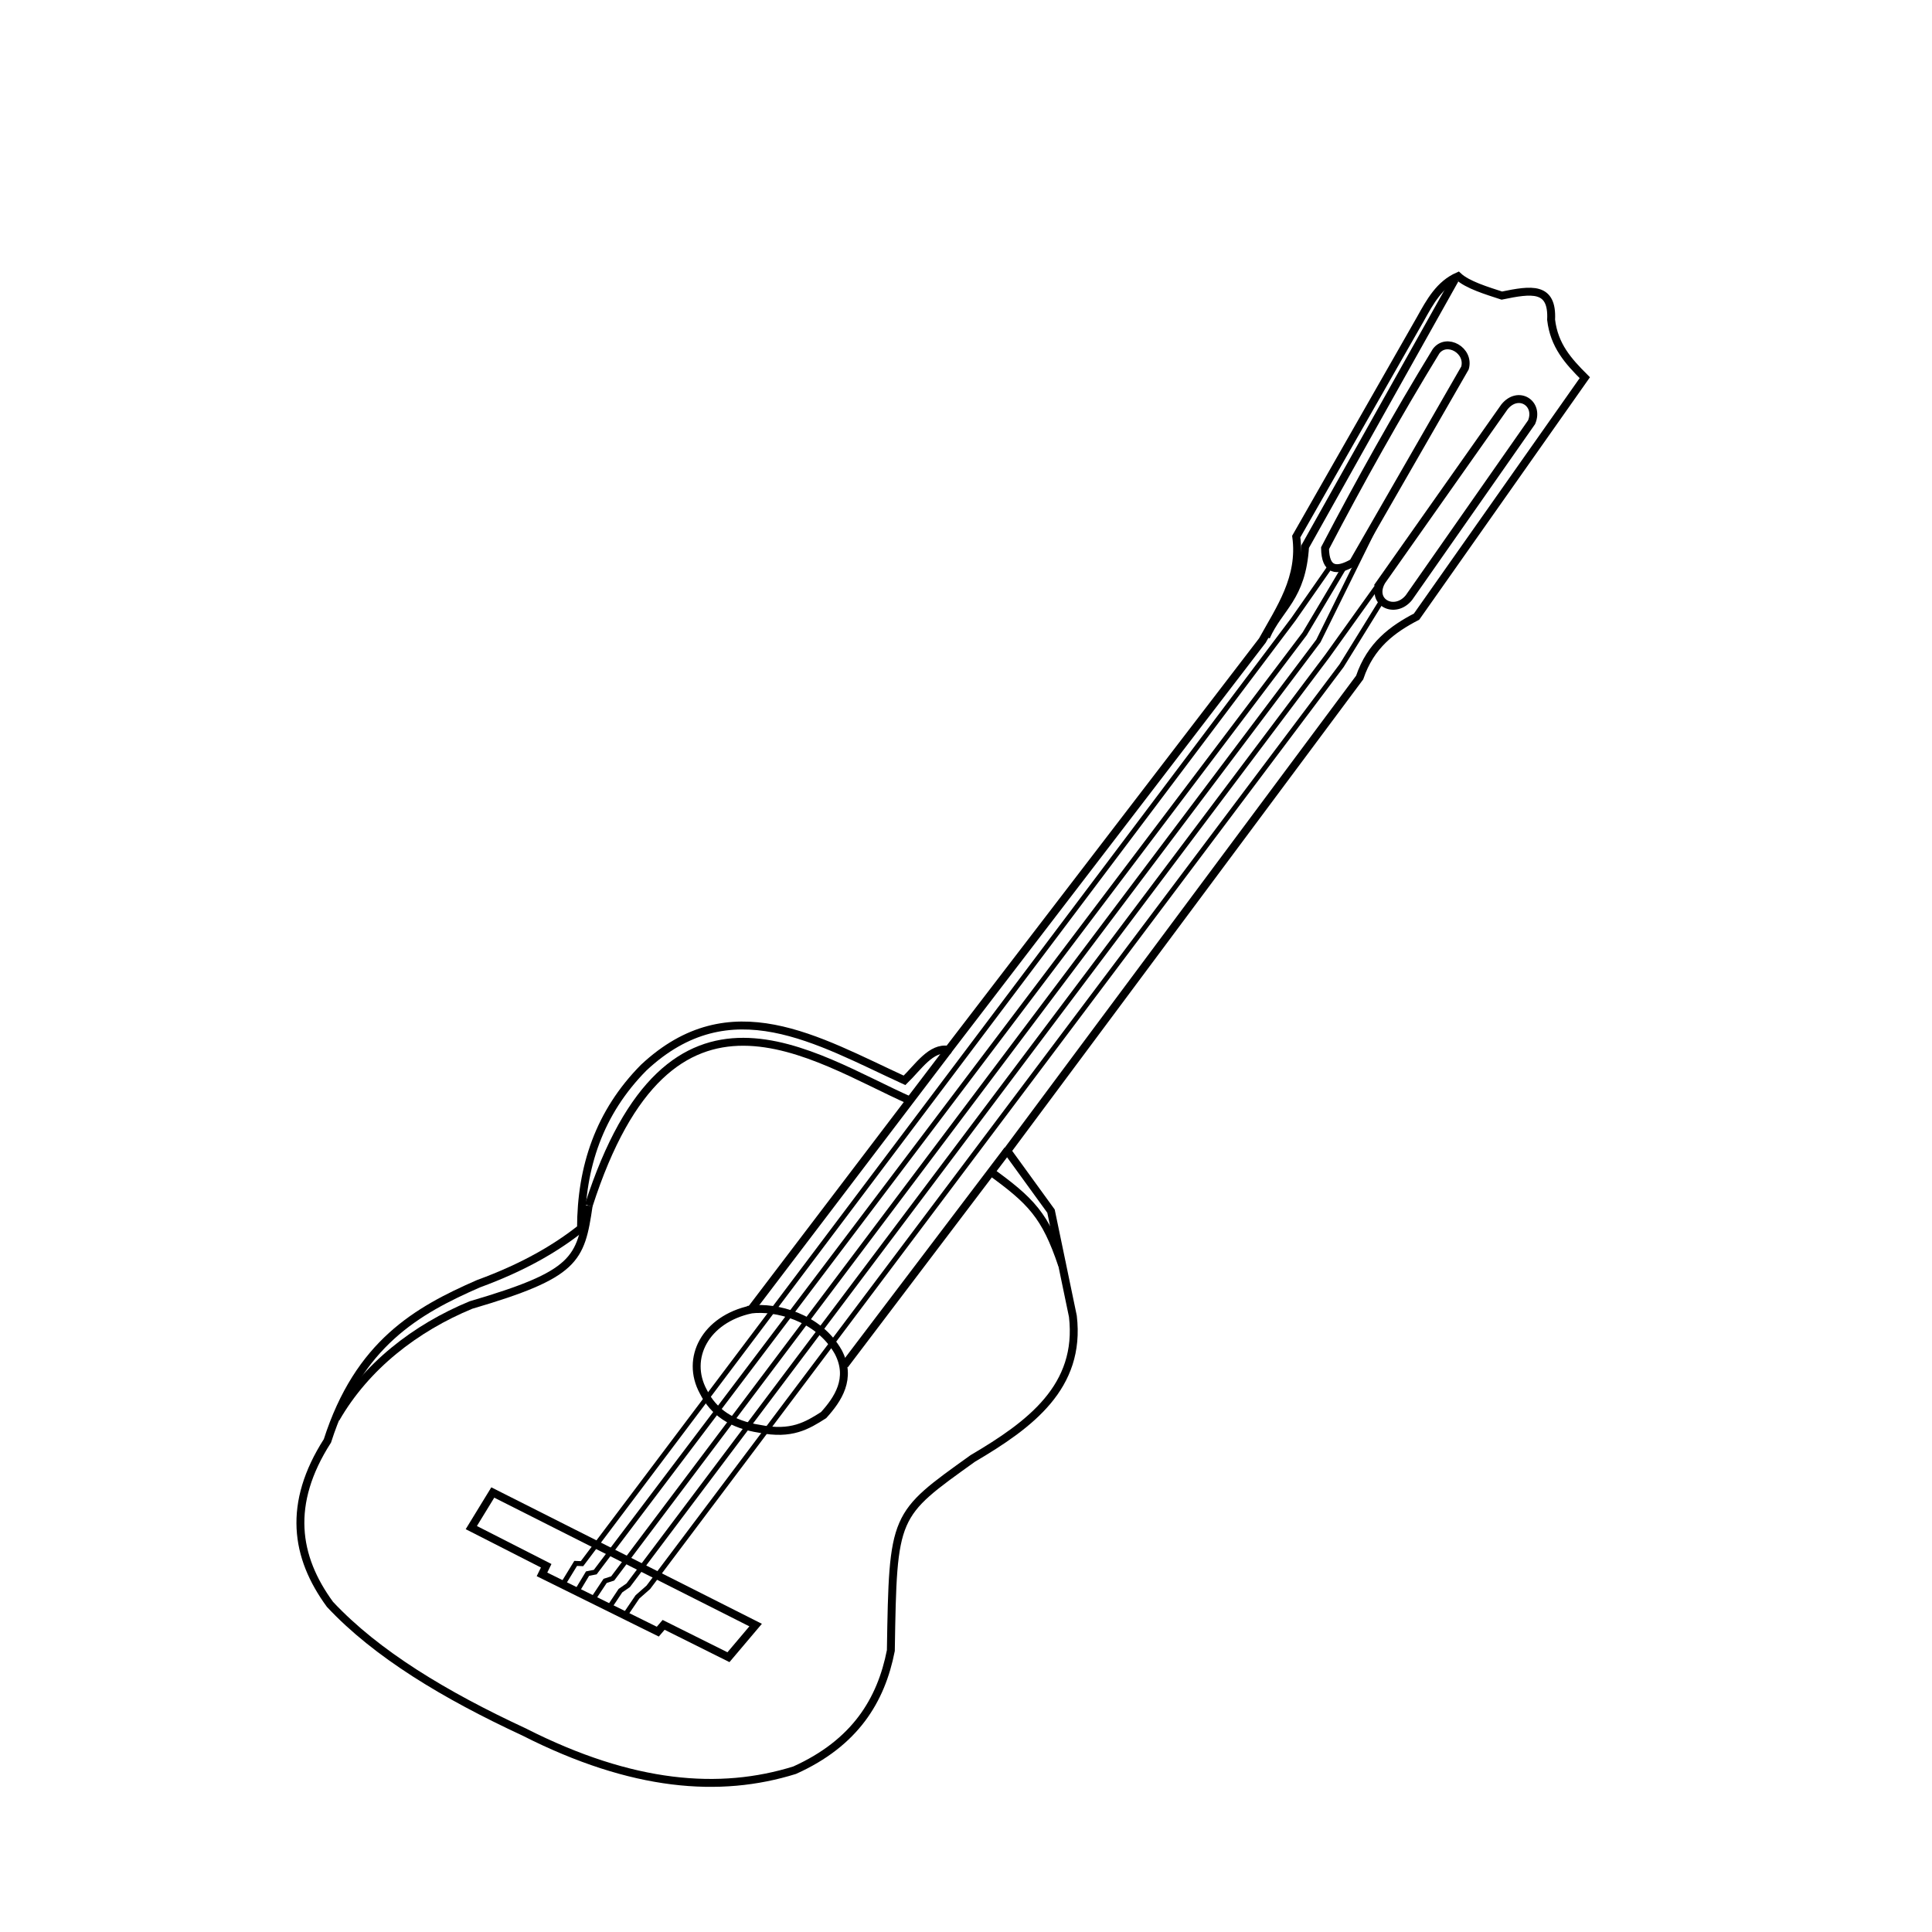 <?xml version="1.0" encoding="UTF-8" standalone="no"?>
<!-- Created with Inkscape (http://www.inkscape.org/) -->

<svg
   width="195.376mm"
   height="195.376mm"
   viewBox="0 0 195.376 195.376"
   version="1.1"
   id="svg5"
   inkscape:version="1.2-dev (5f01de93b4, 2021-08-06, custom)"
   sodipodi:docname="gitara.svg"
   xmlns:inkscape="http://www.inkscape.org/namespaces/inkscape"
   xmlns:sodipodi="http://sodipodi.sourceforge.net/DTD/sodipodi-0.dtd"
   xmlns="http://www.w3.org/2000/svg"
   xmlns:svg="http://www.w3.org/2000/svg">
  <sodipodi:namedview
     id="namedview7"
     pagecolor="#505050"
     bordercolor="#eeeeee"
     borderopacity="1"
     inkscape:pageshadow="0"
     inkscape:pageopacity="0"
     inkscape:pagecheckerboard="0"
     inkscape:document-units="mm"
     showgrid="false"
     inkscape:zoom="0.96504998"
     inkscape:cx="292.73095"
     inkscape:cy="397.90685"
     inkscape:window-width="1890"
     inkscape:window-height="1029"
     inkscape:window-x="0"
     inkscape:window-y="0"
     inkscape:window-maximized="1"
     inkscape:current-layer="layer2"
     showguides="true"
     fit-margin-top="10"
     lock-margins="true"
     fit-margin-left="10"
     fit-margin-right="10"
     fit-margin-bottom="10"
     height="195.376mm" />
  <defs
     id="defs2" />
  <g
     inkscape:groupmode="layer"
     id="layer2"
     inkscape:label="Warstwa 2"
     style="display:inline"
     transform="translate(-39.239,-58.629)">
    <path
       style="fill:none;stroke:#000000;stroke-width:0.8;stroke-linecap:butt;stroke-linejoin:miter;stroke-miterlimit:4;stroke-dasharray:none;stroke-opacity:1"
       d="m 92.267,233.792 c 10.942,5.548 19.782,6.203 27.33,3.851 6.109,-2.751 8.744,-7.056 9.73,-12.098 0.223,-13.868 0.268,-13.676 8.281,-19.427 5.834,-3.434 10.958,-7.259 10.128,-14.374 l -2.213,-10.639 -4.419,-6.093 35.633,-47.867 c 1.105,-3.275 3.317,-4.887 5.755,-6.158 l 17.012,-24.163 c -1.695,-1.687 -3.099,-3.26 -3.407,-5.858 0.166,-3.392 -1.991,-3.061 -4.985,-2.445 -1.472,-0.484 -3.475,-1.075 -4.421,-1.963 -1.883,0.827 -2.836,2.573 -3.8,4.308 l -12.569,22.027 c 0.565,4.163 -1.626,7.258 -3.422,10.507 l -31.749,41.393 c -1.751,-0.302 -3.03,1.717 -4.44,3.088 -8.807,-4.045 -17.619,-9.481 -26.379,-1.284 -4.489,4.541 -6.328,10.042 -6.338,16.25 -2.559,2.028 -5.812,3.932 -10.375,5.603 -6.187,2.707 -12.11,6.035 -15.269,15.888 -4.072,6.361 -3.263,11.724 0.256,16.532 4.705,5.032 11.629,9.194 19.659,12.92 z"
       id="path900"
       sodipodi:nodetypes="cccccccccccccccccccccccc" />
    <path
       style="fill:none;stroke:#000000;stroke-width:0.8;stroke-linecap:butt;stroke-linejoin:miter;stroke-miterlimit:4;stroke-dasharray:none;stroke-opacity:1"
       d="m 73.203,202.077 c 3.041,-5.283 8.047,-9.158 13.666,-11.478 10.614,-3.115 11.095,-4.572 11.899,-10.05"
       id="path7427"
       sodipodi:nodetypes="ccc" />
    <path
       style="fill:none;stroke:#000000;stroke-width:0.8;stroke-linecap:butt;stroke-linejoin:miter;stroke-miterlimit:4;stroke-dasharray:none;stroke-opacity:1"
       d="M 98.767,180.55 C 107.024,154.87 121.393,165.575 131.352,169.96"
       id="path8219"
       sodipodi:nodetypes="cc" />
    <path
       style="fill:none;stroke:#000000;stroke-width:0.8;stroke-linecap:butt;stroke-linejoin:miter;stroke-miterlimit:4;stroke-dasharray:none;stroke-opacity:1"
       d="m 139.27,177.005 c 4.252,3.063 5.689,4.541 7.372,9.543"
       id="path8628"
       sodipodi:nodetypes="cc" />
    <path
       style="fill:none;stroke:#000000;stroke-width:0.8;stroke-linecap:butt;stroke-linejoin:miter;stroke-miterlimit:4;stroke-dasharray:none;stroke-opacity:1"
       d="m 86.901,213.109 7.573,3.86 -0.426,0.871 11.712,5.791 0.589,-0.686 6.556,3.27 2.748,-3.248 -26.58,-13.407 z"
       id="path8942" />
    <path
       style="fill:none;stroke:#000000;stroke-width:0.8;stroke-linecap:butt;stroke-linejoin:miter;stroke-miterlimit:4;stroke-dasharray:none;stroke-opacity:1"
       d="m 115.186,191.052 c -4.613,0.994 -6.665,4.917 -4.821,8.311 1.033,2.08 2.898,3.328 5.702,3.758 3.205,0.648 4.794,-0.327 6.462,-1.389 1.432,-1.584 2.89,-3.706 1.477,-6.387 -2.011,-3.553 -6.335,-4.604 -8.82,-4.294 z"
       id="path8955"
       sodipodi:nodetypes="cccccc" />
    <path
       style="fill:none;stroke:#000000;stroke-width:0.8;stroke-linecap:butt;stroke-linejoin:miter;stroke-miterlimit:4;stroke-dasharray:none;stroke-opacity:1"
       d="M 115.186,191.052 135.16,164.789"
       id="path11671"
       sodipodi:nodetypes="cc" />
    <path
       style="fill:none;stroke:#000000;stroke-width:0.8;stroke-linecap:butt;stroke-linejoin:miter;stroke-miterlimit:4;stroke-dasharray:none;stroke-opacity:1"
       d="M 124.655,196.664 141.131,174.935"
       id="path12087" />
    <path
       style="fill:none;stroke:#000000;stroke-width:0.8;stroke-linecap:butt;stroke-linejoin:miter;stroke-miterlimit:4;stroke-dasharray:none;stroke-opacity:1"
       d="m 167.274,123.028 c 1.328,-3.006 3.613,-3.91 3.942,-9.108 l 15.154,-27.028"
       id="path12643"
       sodipodi:nodetypes="ccc" />
    <path
       style="fill:none;stroke:#000000;stroke-width:0.8;stroke-linecap:butt;stroke-linejoin:miter;stroke-miterlimit:4;stroke-dasharray:none;stroke-opacity:1"
       d="m 173.235,114.065 c 3.532,-6.768 7.258,-13.42 11.232,-19.923 1.07,-1.411 3.416,-0.074 2.921,1.698 l -11.32,19.683 c -1.674,0.962 -2.796,0.828 -2.833,-1.458 z"
       id="path13506"
       sodipodi:nodetypes="ccccc" />
    <path
       style="fill:none;stroke:#000000;stroke-width:0.8;stroke-linecap:butt;stroke-linejoin:miter;stroke-miterlimit:4;stroke-dasharray:none;stroke-opacity:1"
       d="m 178.937,117.43 12.443,-17.655 c 1.4,-1.727 3.545,-0.354 2.743,1.551 l -12.404,17.739 c -1.411,1.746 -3.946,0.493 -2.781,-1.635 z"
       id="path16520"
       sodipodi:nodetypes="ccccc" />
    <path
       style="fill:none;fill-rule:nonzero;stroke:#000000;stroke-width:0.5;stroke-linecap:butt;stroke-linejoin:miter;stroke-miterlimit:4;stroke-dasharray:none;stroke-opacity:1"
       d="m 96.124,218.902 1.33,-2.172 0.641,0.026 71.934,-95.494 3.78,-5.415"
       id="path20398" />
    <path
       style="fill:none;fill-rule:nonzero;stroke:#000000;stroke-width:0.5;stroke-linecap:butt;stroke-linejoin:miter;stroke-miterlimit:4;stroke-dasharray:none;stroke-opacity:1"
       d="m 175.122,116.084 -3.945,6.637 -71.743,94.889 -0.778,0.153 -1.067,1.771"
       id="path20400" />
    <path
       style="fill:none;fill-rule:nonzero;stroke:#000000;stroke-width:0.5;stroke-linecap:butt;stroke-linejoin:miter;stroke-miterlimit:4;stroke-dasharray:none;stroke-opacity:1"
       d="m 99.148,220.432 1.285,-1.933 0.764,-0.248 71.367,-94.805 6.043,-12.237"
       id="path20402" />
    <path
       style="fill:none;fill-rule:nonzero;stroke:#000000;stroke-width:0.5;stroke-linecap:butt;stroke-linejoin:miter;stroke-miterlimit:4;stroke-dasharray:none;stroke-opacity:1"
       d="m 178.866,117.429 -5.371,7.504 -70.726,94.006 -0.786,0.545 -1.213,1.817"
       id="path20404" />
    <path
       style="fill:none;fill-rule:nonzero;stroke:#000000;stroke-width:0.5;stroke-linecap:butt;stroke-linejoin:miter;stroke-miterlimit:4;stroke-dasharray:none;stroke-opacity:1"
       d="m 102.496,221.891 1.207,-1.775 1.098,-0.967 70.111,-93.208 4.06,-6.565"
       id="path20406" />
  </g>
</svg>
